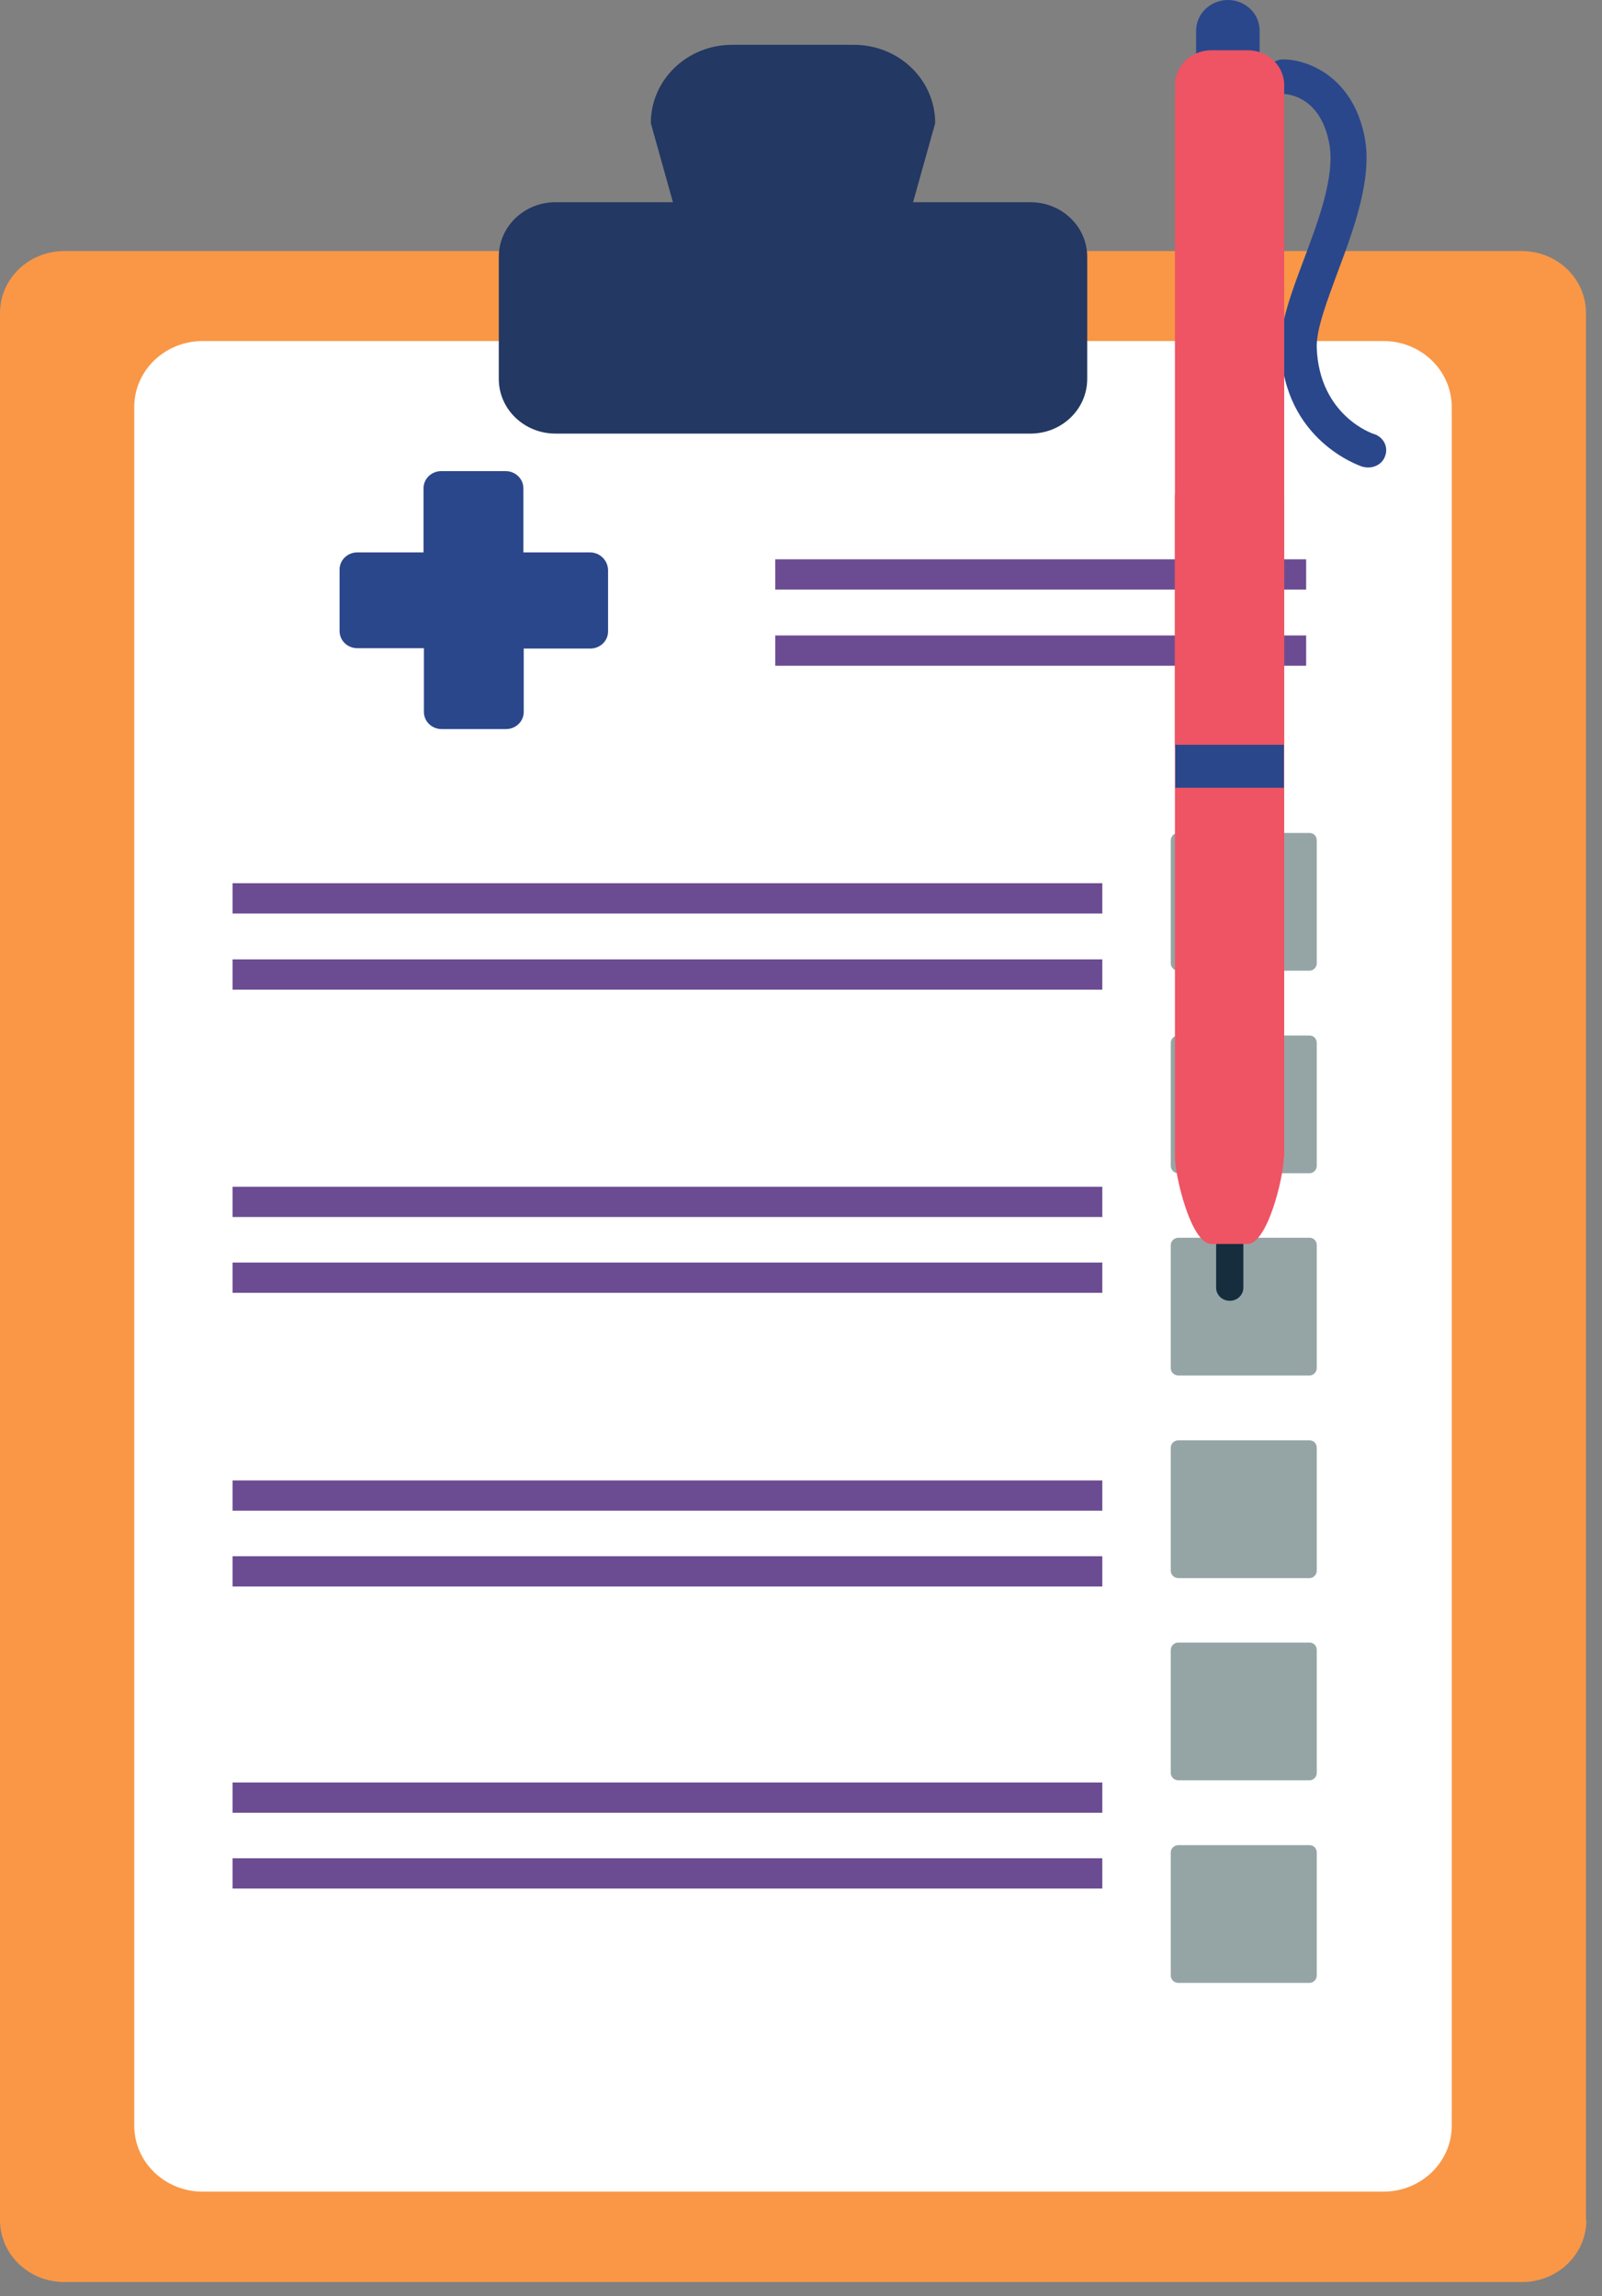<svg width="67" height="96" viewBox="0 0 67 96" fill="none" xmlns="http://www.w3.org/2000/svg">
<rect x="0" y="0" width="67" height="96" fill="#808080" stroke="none"/>
<g clip-path="url(#clip0_191_538)">
<path d="M37.42 11.197C37.42 13.01 35.901 14.473 34.019 14.473H32.311C30.429 14.473 28.911 13.01 28.911 11.197L27.219 5.149C27.219 3.336 28.737 1.874 30.619 1.874H35.712C37.594 1.874 39.112 3.336 39.112 5.149L37.42 11.197Z" fill="#233862"/>
<path d="M66.346 92.824C66.346 94.256 65.144 95.414 63.657 95.414H2.689C1.202 95.414 0 94.256 0 92.824V13.086C0 11.654 1.202 10.497 2.689 10.497H63.642C65.128 10.497 66.33 11.654 66.33 13.086V92.824H66.346Z" fill="#F99746"/>
<path d="M60.716 88.878C60.716 90.401 59.435 91.635 57.853 91.635H8.477C6.896 91.635 5.615 90.401 5.615 88.878V17.017C5.615 15.493 6.896 14.259 8.477 14.259H57.853C59.435 14.259 60.716 15.493 60.716 17.017V88.878Z" fill="white"/>
<path d="M45.47 15.844C45.47 17.108 44.41 18.129 43.097 18.129H23.233C21.921 18.129 20.861 17.108 20.861 15.844V10.74C20.861 9.476 21.921 8.455 23.233 8.455H43.097C44.41 8.455 45.47 9.476 45.47 10.74V15.844Z" fill="#233862"/>
<path d="M54.627 23.385H32.422V24.651H54.627V23.385Z" fill="#6B4C92"/>
<path d="M54.627 26.569H32.422V27.835H54.627V26.569Z" fill="#6B4C92"/>
<path d="M46.102 36.928H9.727V38.194H46.102V36.928Z" fill="#6B4C92"/>
<path d="M46.102 40.112H9.727V41.378H46.102V40.112Z" fill="#6B4C92"/>
<path d="M46.102 49.619H9.727V50.884H46.102V49.619Z" fill="#6B4C92"/>
<path d="M46.102 52.788H9.727V54.053H46.102V52.788Z" fill="#6B4C92"/>
<path d="M46.102 61.898H9.727V63.163H46.102V61.898Z" fill="#6B4C92"/>
<path d="M46.102 65.067H9.727V66.332H46.102V65.067Z" fill="#6B4C92"/>
<path d="M46.102 74.527H9.727V75.793H46.102V74.527Z" fill="#6B4C92"/>
<path d="M46.102 77.696H9.727V78.962H46.102V77.696Z" fill="#6B4C92"/>
<path d="M24.672 23.096H21.889V20.414C21.889 20.018 21.556 19.698 21.145 19.698H18.456C18.045 19.698 17.713 20.018 17.713 20.414V23.096H14.945C14.534 23.096 14.202 23.416 14.202 23.812V26.386C14.202 26.782 14.534 27.102 14.945 27.102H17.729V29.768C17.729 30.164 18.061 30.484 18.472 30.484H21.161C21.572 30.484 21.904 30.164 21.904 29.768V27.117H24.688C25.099 27.117 25.431 26.797 25.431 26.401V23.827C25.415 23.416 25.083 23.096 24.672 23.096Z" fill="#2B478B"/>
<path d="M55.07 40.28C55.07 40.448 54.927 40.585 54.769 40.585H49.281C49.107 40.585 48.965 40.448 48.965 40.28V35.131C48.965 34.963 49.107 34.826 49.281 34.826H54.769C54.943 34.826 55.07 34.963 55.07 35.131V40.28Z" fill="#95A5A6"/>
<path d="M55.07 48.75C55.07 48.918 54.927 49.055 54.769 49.055H49.281C49.107 49.055 48.965 48.918 48.965 48.75V43.601C48.965 43.434 49.107 43.296 49.281 43.296H54.769C54.943 43.296 55.07 43.434 55.07 43.601V48.75Z" fill="#95A5A6"/>
<path d="M55.07 57.206C55.07 57.373 54.927 57.51 54.769 57.51H49.281C49.107 57.51 48.965 57.373 48.965 57.206V52.056C48.965 51.889 49.107 51.752 49.281 51.752H54.769C54.943 51.752 55.07 51.889 55.07 52.056V57.206Z" fill="#95A5A6"/>
<path d="M55.07 65.676C55.07 65.844 54.927 65.981 54.769 65.981H49.281C49.107 65.981 48.965 65.844 48.965 65.676V60.527C48.965 60.359 49.107 60.222 49.281 60.222H54.769C54.943 60.222 55.07 60.359 55.07 60.527V65.676Z" fill="#95A5A6"/>
<path d="M55.07 74.131C55.07 74.299 54.927 74.436 54.769 74.436H49.281C49.107 74.436 48.965 74.299 48.965 74.131V68.982C48.965 68.814 49.107 68.677 49.281 68.677H54.769C54.943 68.677 55.07 68.814 55.07 68.982V74.131Z" fill="#95A5A6"/>
<path d="M55.07 82.601C55.07 82.769 54.927 82.906 54.769 82.906H49.281C49.107 82.906 48.965 82.769 48.965 82.601V77.452C48.965 77.285 49.107 77.147 49.281 77.147H54.769C54.943 77.147 55.07 77.285 55.07 77.452V82.601Z" fill="#95A5A6"/>
<path d="M57.221 19.546C57.142 19.546 57.062 19.53 56.983 19.515C56.857 19.47 53.709 18.418 53.567 14.579C53.52 13.543 54.01 12.233 54.532 10.847C55.149 9.202 55.845 7.343 55.592 6.002C55.228 4.022 53.836 3.93 53.678 3.93C53.267 3.915 52.935 3.595 52.935 3.199C52.935 2.803 53.267 2.483 53.678 2.483C54.643 2.483 56.588 3.169 57.078 5.759C57.395 7.465 56.635 9.537 55.955 11.35C55.497 12.599 55.038 13.787 55.07 14.549C55.18 17.383 57.426 18.144 57.458 18.144C57.853 18.266 58.075 18.677 57.932 19.058C57.837 19.363 57.537 19.546 57.221 19.546Z" fill="#2B478B"/>
<path d="M52.681 3.306C52.681 4.007 52.096 4.586 51.353 4.586C50.625 4.586 50.024 4.007 50.024 3.306V1.28C50.024 0.579 50.625 0 51.353 0C52.08 0 52.681 0.564 52.681 1.28V3.306Z" fill="#2B478B"/>
<path d="M52.001 53.839C52.001 54.143 51.748 54.387 51.432 54.387C51.115 54.387 50.862 54.143 50.862 53.839V50.182C50.862 49.878 51.115 49.634 51.432 49.634C51.748 49.634 52.001 49.878 52.001 50.182V53.839Z" fill="#152D3D"/>
<path d="M53.694 48.369C53.694 49.177 53.014 52.011 52.175 52.011H50.657C49.819 52.011 49.139 49.177 49.139 48.369V20.795C49.139 19.988 49.819 19.332 50.657 19.332H52.191C53.029 19.332 53.709 19.988 53.709 20.795V48.369H53.694Z" fill="#EE5463"/>
<path d="M53.694 31.139C53.694 31.947 53.014 32.587 52.175 32.587H50.657C49.819 32.587 49.139 31.931 49.139 31.139V3.565C49.139 2.757 49.819 2.102 50.657 2.102H52.191C53.029 2.102 53.709 2.757 53.709 3.565V31.139H53.694Z" fill="#EE5463"/>
<path d="M53.693 31.139H49.154V32.938H53.693V31.139Z" fill="#2B478B"/>
</g>
<defs>
<clipPath id="clip0_191_538">
<rect width="66.346" height="95.414" fill="white"/>
</clipPath>
</defs>
</svg>
